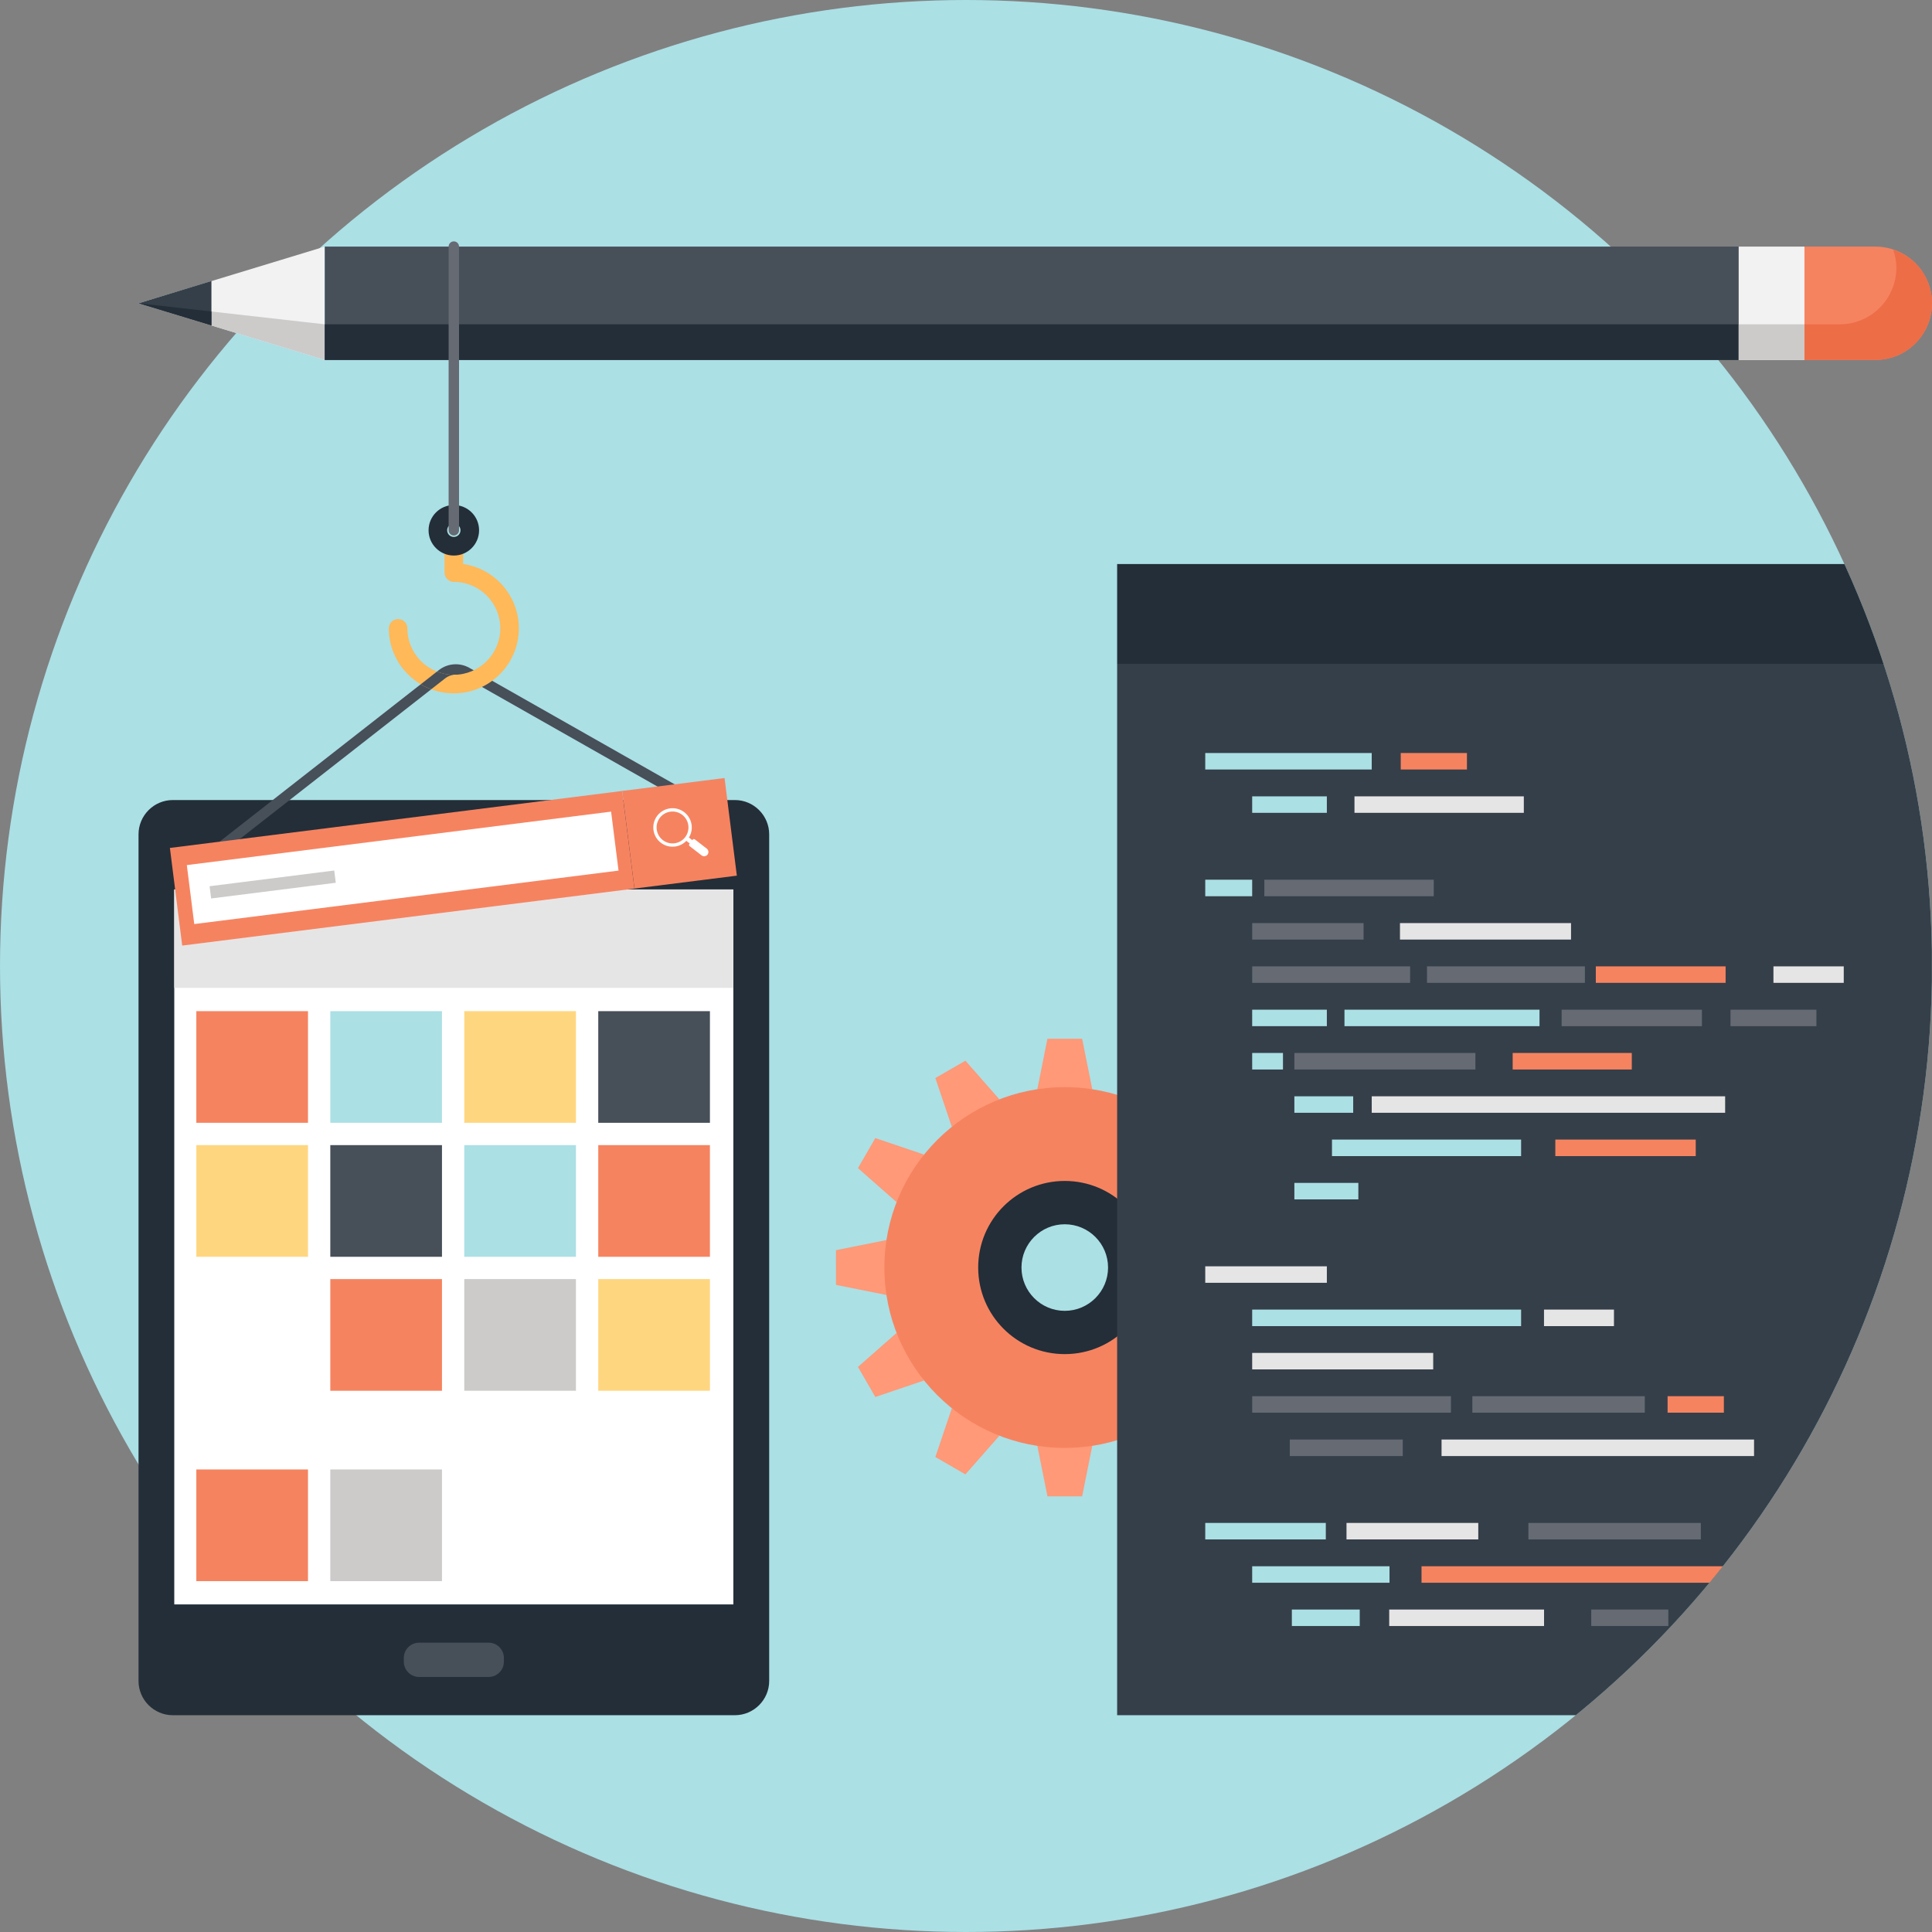 <?xml version="1.0" encoding="UTF-8" standalone="no"?>
<!-- Generator: Adobe Illustrator 16.0.5, SVG Export Plug-In . SVG Version: 6.00 Build 0)  -->

<svg
   xmlns:dc="http://purl.org/dc/elements/1.1/"
   xmlns:cc="http://creativecommons.org/ns#"
   xmlns:rdf="http://www.w3.org/1999/02/22-rdf-syntax-ns#"
   xmlns:svg="http://www.w3.org/2000/svg"
   xmlns="http://www.w3.org/2000/svg"
   xmlns:xlink="http://www.w3.org/1999/xlink"
   xmlns:sodipodi="http://sodipodi.sourceforge.net/DTD/sodipodi-0.dtd"
   xmlns:inkscape="http://www.inkscape.org/namespaces/inkscape"
   version="1.1"
   id="Layer_1"
   x="0px"
   y="0px"
   width="260"
   height="260"
   viewBox="0 0 260 260"
   enable-background="new 0 0 1000 1000"
   xml:space="preserve"
   inkscape:version="0.48.5 r10040"
   sodipodi:docname="Fundamentals.svg"><rect x="0" y="0" width="260" height="260" fill="#808080" stroke="none"/><defs
   id="defs221" /><sodipodi:namedview
   pagecolor="#ffffff"
   bordercolor="#666666"
   borderopacity="1"
   objecttolerance="10"
   gridtolerance="10"
   guidetolerance="10"
   inkscape:pageopacity="0"
   inkscape:pageshadow="2"
   inkscape:window-width="1280"
   inkscape:window-height="962"
   id="namedview219"
   showgrid="false"
   inkscape:zoom="0.236"
   inkscape:cx="500"
   inkscape:cy="500"
   inkscape:window-x="-8"
   inkscape:window-y="-8"
   inkscape:window-maximized="1"
   inkscape:current-layer="Layer_1" />
<circle
   cx="267.197"
   cy="215.356"
   r="130"
   id="circle3"
   sodipodi:cx="267.19699"
   sodipodi:cy="215.356"
   sodipodi:rx="130"
   sodipodi:ry="130"
   transform="matrix(1,0,0,1,-137.196,-85.356)"
   style="fill:#abe0e5" />
<polygon
   points="180.902,133.798 155.84,126.171 180.902,118.542 "
   id="polygon5"
   transform="matrix(1,0,0,1,-137.196,-85.356)"
   style="fill:#f2f2f2" />
<polygon
   points="155.84,126.171 180.902,133.798 180.902,129.001 "
   id="polygon7"
   transform="matrix(1,0,0,1,-137.196,-85.356)"
   style="fill:#cccbca" />
<rect
   x="43.705"
   y="33.186"
   width="190.28"
   height="15.256"
   id="rect9"
   style="fill:#474f59" />
<rect
   x="43.705"
   y="43.645"
   width="190.28"
   height="4.797"
   id="rect11"
   style="fill:#232e38" />
<polygon
   points="165.648,129.152 155.84,126.171 165.648,123.172 "
   id="polygon13"
   transform="matrix(1,0,0,1,-137.196,-85.356)"
   style="fill:#353f49" />
<polygon
   points="165.648,129.152 155.84,126.171 165.648,127.278 "
   id="polygon15"
   transform="matrix(1,0,0,1,-137.196,-85.356)"
   style="fill:#232e38" />
<rect
   x="233.986"
   y="33.186"
   width="8.853"
   height="15.256"
   id="rect17"
   style="fill:#f2f2f2" />
<rect
   x="233.986"
   y="43.645"
   width="8.853"
   height="4.797"
   id="rect19"
   style="fill:#cccbca" />
<path
   d="m 252.371,48.442 c 1.951,0 3.905,-0.745 5.395,-2.234 1.49,-1.489 2.233,-3.441 2.233,-5.395 l 0,0 c 0,-1.951 -0.744,-3.904 -2.233,-5.393 -1.489,-1.49 -3.443,-2.234 -5.395,-2.234 h -9.533 v 15.256 h 9.533 z"
   id="path21"
   inkscape:connector-curvature="0"
   style="fill:#f68360" />
<path
   d="m 257.766,35.42 c -0.866,-0.867 -1.896,-1.45 -2.983,-1.813 0.259,0.782 0.42,1.592 0.42,2.408 0,1.952 -0.744,3.904 -2.234,5.395 -1.488,1.488 -3.441,2.234 -5.393,2.234 h -4.737 v 4.797 h 9.533 c 1.951,0 3.905,-0.745 5.395,-2.234 C 259.257,44.718 260,42.766 260,40.812 c -10e-4,-1.95 -0.745,-3.903 -2.234,-5.392 z"
   id="path23"
   inkscape:connector-curvature="0"
   style="fill:#ed6d47" />
<g
   id="g25"
   transform="matrix(1,0,0,1,-137.196,-85.356)">
	<g
   id="g27">
		<polygon
   points="278.155,225.143 276.793,231.938 284.189,231.938 282.826,225.143 "
   id="polygon29"
   style="fill:#ff9978" />
		<polygon
   points="263.071,230.436 265.288,237.006 271.695,233.306 267.118,228.099 "
   id="polygon31"
   style="fill:#ff9978" />
		<polygon
   points="252.656,242.559 257.861,247.141 261.559,240.735 254.991,238.514 "
   id="polygon33"
   style="fill:#ff9978" />
		<polygon
   points="249.699,258.271 256.496,259.634 256.496,252.236 249.695,253.599 "
   id="polygon35"
   style="fill:#ff9978" />
		<polygon
   points="254.992,273.357 261.559,271.134 257.861,264.73 252.656,269.31 "
   id="polygon37"
   style="fill:#ff9978" />
		<polygon
   points="267.118,283.771 271.695,278.564 265.291,274.867 263.071,281.435 "
   id="polygon39"
   style="fill:#ff9978" />
		<polygon
   points="282.826,286.728 284.189,279.933 276.794,279.933 278.158,286.728 "
   id="polygon41"
   style="fill:#ff9978" />
		<polygon
   points="297.911,281.435 295.692,274.867 289.286,278.564 293.867,283.771 "
   id="polygon43"
   style="fill:#ff9978" />
		<polygon
   points="308.326,269.31 303.121,264.73 299.423,271.134 305.992,273.357 "
   id="polygon45"
   style="fill:#ff9978" />
		<polygon
   points="311.283,253.599 304.488,252.236 304.488,259.634 311.285,258.271 "
   id="polygon47"
   style="fill:#ff9978" />
		<polygon
   points="305.992,238.514 299.423,240.735 303.121,247.139 308.326,242.559 "
   id="polygon49"
   style="fill:#ff9978" />
		<polygon
   points="293.864,228.102 289.286,233.306 295.692,237.002 297.911,230.436 "
   id="polygon51"
   style="fill:#ff9978" />
	</g>
</g>
<path
   d="m 143.292,146.303 c -13.41,0 -24.277,10.867 -24.277,24.276 0,13.412 10.867,24.277 24.277,24.277 13.412,0 24.277,-10.865 24.277,-24.277 0.001,-13.409 -10.865,-24.276 -24.277,-24.276 z m 0,31.001 c -3.706,0 -6.723,-3.016 -6.723,-6.725 0,-3.707 3.017,-6.724 6.723,-6.724 3.709,0 6.724,3.017 6.724,6.724 0,3.709 -3.015,6.725 -6.724,6.725 z"
   id="path53"
   inkscape:connector-curvature="0"
   style="fill:#f68360" />
<path
   d="m 143.292,158.926 c -6.438,0 -11.652,5.215 -11.652,11.653 0,6.439 5.214,11.652 11.652,11.652 6.438,0 11.653,-5.213 11.653,-11.652 10e-4,-6.438 -5.215,-11.653 -11.653,-11.653 z m 0,17.481 c -3.214,0 -5.826,-2.611 -5.826,-5.828 0,-3.213 2.612,-5.823 5.826,-5.823 3.213,0 5.826,2.61 5.826,5.823 0,3.217 -2.613,5.828 -5.826,5.828 z"
   id="path55"
   inkscape:connector-curvature="0"
   style="fill:#232e38" />
<path
   d="m 18.643,112.286 c 0,-2.541 2.071,-4.62 4.615,-4.62 h 75.643 c 2.537,0 4.613,2.079 4.613,4.62 v 113.928 c 0,2.539 -2.076,4.611 -4.613,4.611 H 23.258 c -2.544,0 -4.615,-2.072 -4.615,-4.611 V 112.286 z"
   id="path57"
   inkscape:connector-curvature="0"
   style="fill:#232e38" />
<path
   d="m 56.397,225.679 c -1.128,0 -2.053,-0.922 -2.053,-2.055 v -0.508 c 0,-1.133 0.925,-2.055 2.053,-2.055 h 9.364 c 1.127,0 2.053,0.922 2.053,2.055 v 0.508 c 0,1.133 -0.926,2.055 -2.053,2.055 H 56.397 z"
   id="path59"
   inkscape:connector-curvature="0"
   style="fill:#474f59" />
<path
   d="m 61.069,115.795 c -1.168,0 -2.101,-0.94 -2.101,-2.118 0,-1.154 0.933,-2.112 2.101,-2.112 1.165,0 2.117,0.958 2.117,2.112 0,1.178 -0.952,2.118 -2.117,2.118 z"
   id="path61"
   inkscape:connector-curvature="0"
   style="fill:#474f59" />
<path
   d="m 61.076,114.567 c -0.49,0 -0.877,-0.396 -0.877,-0.887 0,-0.486 0.387,-0.88 0.877,-0.88 0.488,0 0.885,0.394 0.885,0.88 0,0.491 -0.396,0.887 -0.885,0.887 z"
   id="path63"
   inkscape:connector-curvature="0"
   style="fill:#d9d8d7" />
<rect
   x="23.453"
   y="119.698"
   width="75.238"
   height="96.217"
   id="rect65"
   style="fill:#ffffff" />
<g
   id="g67"
   transform="matrix(1,0,0,1,-137.196,-85.356)">
	<rect
   x="163.617"
   y="221.434"
   width="15.027"
   height="15.024"
   id="rect69"
   style="fill:#f68360" />
	<rect
   x="181.647"
   y="221.434"
   width="15.028"
   height="15.024"
   id="rect71"
   style="fill:#abe0e5" />
	<rect
   x="199.677"
   y="221.434"
   width="15.028"
   height="15.024"
   id="rect73"
   style="fill:#ffd680" />
	<rect
   x="217.707"
   y="221.434"
   width="15.028"
   height="15.024"
   id="rect75"
   style="fill:#474f59" />
	<rect
   x="163.617"
   y="239.461"
   width="15.027"
   height="15.028"
   id="rect77"
   style="fill:#ffd680" />
	<rect
   x="181.647"
   y="239.461"
   width="15.028"
   height="15.028"
   id="rect79"
   style="fill:#474f59" />
	<rect
   x="199.677"
   y="239.461"
   width="15.028"
   height="15.028"
   id="rect81"
   style="fill:#abe0e5" />
	<rect
   x="217.707"
   y="239.461"
   width="15.028"
   height="15.028"
   id="rect83"
   style="fill:#f68360" />
	<rect
   x="181.647"
   y="257.49"
   width="15.028"
   height="15.029"
   id="rect85"
   style="fill:#f68360" />
	<rect
   x="199.677"
   y="257.49"
   width="15.028"
   height="15.029"
   id="rect87"
   style="fill:#cccbca" />
	<rect
   x="217.707"
   y="257.49"
   width="15.028"
   height="15.029"
   id="rect89"
   style="fill:#ffd680" />
	<rect
   x="163.617"
   y="283.109"
   width="15.027"
   height="15.029"
   id="rect91"
   style="fill:#f68360" />
	<rect
   x="181.647"
   y="283.109"
   width="15.028"
   height="15.029"
   id="rect93"
   style="fill:#cccbca" />
</g>
<rect
   x="23.453"
   y="119.698"
   width="75.238"
   height="13.245"
   id="rect95"
   style="fill:#e6e5e5" />
<g
   id="g97"
   transform="matrix(1,0,0,1,-137.196,-85.356)">
	<path
   d="m 166.764,200.193 c -0.209,0 -0.414,-0.093 -0.553,-0.269 -0.238,-0.305 -0.184,-0.744 0.121,-0.982 l 29.924,-23.408 c 0.579,-0.452 1.273,-0.721 2.007,-0.775 0.731,-0.051 1.459,0.109 2.099,0.473 l 28.103,15.947 c 0.336,0.19 0.454,0.617 0.263,0.954 -0.19,0.336 -0.617,0.454 -0.954,0.263 l -28.102,-15.947 c -0.397,-0.225 -0.846,-0.326 -1.306,-0.293 -0.455,0.033 -0.887,0.201 -1.246,0.482 l -29.926,23.406 c -0.128,0.101 -0.28,0.149 -0.43,0.149 z"
   id="path99"
   inkscape:connector-curvature="0"
   style="fill:#474f59" />
	<g
   id="g101">
		
			<rect
   x="160.705"
   y="195.574"
   transform="matrix(0.992,-0.125,0.125,0.992,-23.805,25.547)"
   width="61.351"
   height="13.245"
   id="rect103"
   style="fill:#f68360" />
		
			<rect
   x="187.38"
   y="173.418"
   transform="matrix(0.125,0.992,-0.992,0.125,368.043,-12.977)"
   width="8"
   height="57.557"
   id="rect105"
   style="fill:#ffffff" />
		
			<rect
   x="165.484"
   y="203.568"
   transform="matrix(0.992,-0.125,0.125,0.992,-24.204,23.366)"
   width="16.908"
   height="1.66"
   id="rect107"
   style="fill:#cccbca" />
		
			<rect
   x="221.759"
   y="190.866"
   transform="matrix(0.992,-0.125,0.125,0.992,-22.919,30.177)"
   width="13.889"
   height="13.244"
   id="rect109"
   style="fill:#f68360" />
		<path
   d="m 232.309,199.562 -1.608,-1.248 c -0.042,-0.031 -0.093,-0.048 -0.147,-0.041 -0.056,0.008 -0.103,0.035 -0.134,0.076 l -0.055,0.072 -0.456,-0.355 c 0.297,-0.484 0.438,-1.068 0.361,-1.68 -0.179,-1.418 -1.474,-2.424 -2.893,-2.244 -1.419,0.18 -2.423,1.475 -2.244,2.893 0.18,1.42 1.474,2.426 2.893,2.246 0.607,-0.076 1.141,-0.359 1.535,-0.768 l 0.457,0.354 -0.056,0.072 c -0.031,0.039 -0.048,0.091 -0.04,0.146 0.006,0.055 0.035,0.104 0.075,0.134 l 1.609,1.248 c 0.116,0.089 0.265,0.135 0.423,0.114 0.156,-0.02 0.291,-0.1 0.381,-0.216 0.09,-0.116 0.137,-0.265 0.117,-0.423 -0.02,-0.156 -0.103,-0.291 -0.218,-0.38 z m -4.34,-0.72 c -1.175,0.147 -2.248,-0.687 -2.396,-1.863 -0.148,-1.175 0.685,-2.247 1.859,-2.396 1.177,-0.148 2.25,0.684 2.398,1.858 0.149,1.177 -0.684,2.252 -1.861,2.401 z"
   id="path111"
   inkscape:connector-curvature="0"
   style="fill:#ffffff" />
	</g>
</g>
<g
   id="g113"
   transform="matrix(1,0,0,1,-137.196,-85.356)">
	<g
   id="g115">
		<path
   d="m 198.27,178.665 c -4.824,0 -8.75,-3.926 -8.75,-8.75 0,-0.69 0.56,-1.25 1.25,-1.25 0.69,0 1.25,0.56 1.25,1.25 0,3.446 2.804,6.25 6.25,6.25 3.446,0 6.25,-2.804 6.25,-6.25 0,-3.446 -2.804,-6.25 -6.25,-6.25 -0.69,0 -1.25,-0.561 -1.25,-1.25 v -3.546 c 0,-0.69 0.56,-1.25 1.25,-1.25 0.69,0 1.25,0.56 1.25,1.25 v 2.384 c 4.234,0.609 7.5,4.262 7.5,8.662 0,4.824 -3.926,8.75 -8.75,8.75 z"
   id="path117"
   inkscape:connector-curvature="0"
   style="fill:#ffb959" />
		<path
   d="m 198.27,160.119 c -1.875,0 -3.399,-1.525 -3.399,-3.4 0,-1.874 1.524,-3.399 3.399,-3.399 1.875,0 3.399,1.525 3.399,3.399 0,1.875 -1.524,3.4 -3.399,3.4 z m 0,-4.3 c -0.496,0 -0.899,0.403 -0.899,0.899 0,0.497 0.403,0.9 0.899,0.9 0.496,0 0.899,-0.403 0.899,-0.9 0,-0.495 -0.403,-0.899 -0.899,-0.899 z"
   id="path119"
   inkscape:connector-curvature="0"
   style="fill:#232e38" />
	</g>
	<path
   d="m 198.27,157.419 c -0.387,0 -0.7,-0.313 -0.7,-0.699 v -38.178 c 0,-0.387 0.313,-0.701 0.7,-0.701 0.387,0 0.7,0.314 0.7,0.701 v 38.178 c 0,0.386 -0.314,0.699 -0.7,0.699 z"
   id="path121"
   inkscape:connector-curvature="0"
   style="fill:#656a73" />
</g>
<path
   d="m 61.071,90.809 c -0.42,0.05 -0.82,0.21 -1.15,0.47 l -1.891,1.479 c -0.5,-0.18 -0.969,-0.409 -1.409,-0.67 l 2.18,-1.709 c 0.699,0.28 1.469,0.43 2.27,0.43 z"
   id="path123"
   inkscape:connector-curvature="0"
   style="fill:#474f59" />
<g
   id="g125"
   transform="matrix(1,0,0,1,-137.196,-85.356)">
	<defs
   id="defs127">
		<circle
   id="SVGID_1_"
   cx="267.197"
   cy="215.356"
   r="130"
   sodipodi:cx="267.19699"
   sodipodi:cy="215.356"
   sodipodi:rx="130"
   sodipodi:ry="130" />
	</defs>
	<clipPath
   id="SVGID_2_">
		<use
   xlink:href="#SVGID_1_"
   overflow="visible"
   id="use131"
   style="overflow:visible"
   x="0"
   y="0"
   width="1000"
   height="1000" />
	</clipPath>
	<rect
   x="287.535"
   y="174.69"
   clip-path="url(#SVGID_2_)"
   width="109.646"
   height="141.491"
   id="rect133"
   style="fill:#353f49" />
	<rect
   x="299.393"
   y="186.691"
   clip-path="url(#SVGID_2_)"
   width="22.404"
   height="2.221"
   id="rect135"
   style="fill:#abe0e5" />
	<rect
   x="299.393"
   y="203.745"
   clip-path="url(#SVGID_2_)"
   width="6.316"
   height="2.221"
   id="rect137"
   style="fill:#abe0e5" />
	<rect
   x="325.702"
   y="186.691"
   clip-path="url(#SVGID_2_)"
   width="8.909"
   height="2.221"
   id="rect139"
   style="fill:#f68360" />
	<rect
   x="307.344"
   y="203.745"
   clip-path="url(#SVGID_2_)"
   width="22.8"
   height="2.221"
   id="rect141"
   style="fill:#656a73" />
	<rect
   x="305.709"
   y="192.521"
   clip-path="url(#SVGID_2_)"
   width="10.049"
   height="2.22"
   id="rect143"
   style="fill:#abe0e5" />
	<rect
   x="305.709"
   y="221.232"
   clip-path="url(#SVGID_2_)"
   width="10.049"
   height="2.219"
   id="rect145"
   style="fill:#abe0e5" />
	<rect
   x="299.393"
   y="255.769"
   clip-path="url(#SVGID_2_)"
   width="16.365"
   height="2.221"
   id="rect147"
   style="fill:#e6e5e5" />
	<rect
   x="305.709"
   y="227.063"
   clip-path="url(#SVGID_2_)"
   width="4.144"
   height="2.221"
   id="rect149"
   style="fill:#abe0e5" />
	<rect
   x="318.129"
   y="221.232"
   clip-path="url(#SVGID_2_)"
   width="26.248"
   height="2.219"
   id="rect151"
   style="fill:#abe0e5" />
	<rect
   x="316.449"
   y="238.717"
   clip-path="url(#SVGID_2_)"
   width="25.451"
   height="2.221"
   id="rect153"
   style="fill:#abe0e5" />
	<rect
   x="311.049"
   y="301.96"
   clip-path="url(#SVGID_2_)"
   width="9.135"
   height="2.221"
   id="rect155"
   style="fill:#abe0e5" />
	<rect
   x="344.981"
   y="261.595"
   clip-path="url(#SVGID_2_)"
   width="9.415"
   height="2.223"
   id="rect157"
   style="fill:#e6e5e5" />
	<rect
   x="318.402"
   y="290.304"
   clip-path="url(#SVGID_2_)"
   width="17.734"
   height="2.221"
   id="rect159"
   style="fill:#e6e5e5" />
	<rect
   x="324.149"
   y="301.96"
   clip-path="url(#SVGID_2_)"
   width="20.839"
   height="2.221"
   id="rect161"
   style="fill:#e6e5e5" />
	<rect
   x="361.613"
   y="273.251"
   clip-path="url(#SVGID_2_)"
   width="7.574"
   height="2.217"
   id="rect163"
   style="fill:#f68360" />
	<rect
   x="346.504"
   y="238.717"
   clip-path="url(#SVGID_2_)"
   width="18.896"
   height="2.221"
   id="rect165"
   style="fill:#f68360" />
	<rect
   x="347.355"
   y="221.232"
   clip-path="url(#SVGID_2_)"
   width="18.88"
   height="2.219"
   id="rect167"
   style="fill:#656a73" />
	<rect
   x="370.079"
   y="221.232"
   clip-path="url(#SVGID_2_)"
   width="11.559"
   height="2.219"
   id="rect169"
   style="fill:#656a73" />
	<rect
   x="305.709"
   y="209.577"
   clip-path="url(#SVGID_2_)"
   width="14.99"
   height="2.22"
   id="rect171"
   style="fill:#656a73" />
	<rect
   x="305.709"
   y="215.404"
   clip-path="url(#SVGID_2_)"
   width="21.257"
   height="2.221"
   id="rect173"
   style="fill:#656a73" />
	<rect
   x="311.387"
   y="227.063"
   clip-path="url(#SVGID_2_)"
   width="24.363"
   height="2.221"
   id="rect175"
   style="fill:#656a73" />
	<rect
   x="305.709"
   y="267.425"
   clip-path="url(#SVGID_2_)"
   width="24.361"
   height="2.219"
   id="rect177"
   style="fill:#e6e5e5" />
	<rect
   x="305.709"
   y="273.251"
   clip-path="url(#SVGID_2_)"
   width="26.75"
   height="2.217"
   id="rect179"
   style="fill:#656a73" />
	<rect
   x="328.498"
   y="296.138"
   clip-path="url(#SVGID_2_)"
   width="47.358"
   height="2.217"
   id="rect181"
   style="fill:#f68360" />
	<rect
   x="351.336"
   y="301.96"
   clip-path="url(#SVGID_2_)"
   width="10.373"
   height="2.221"
   id="rect183"
   style="fill:#656a73" />
	<rect
   x="335.336"
   y="273.251"
   clip-path="url(#SVGID_2_)"
   width="23.207"
   height="2.217"
   id="rect185"
   style="fill:#656a73" />
	<rect
   x="342.882"
   y="290.304"
   clip-path="url(#SVGID_2_)"
   width="23.204"
   height="2.221"
   id="rect187"
   style="fill:#656a73" />
	<rect
   x="311.387"
   y="232.891"
   clip-path="url(#SVGID_2_)"
   width="7.916"
   height="2.219"
   id="rect189"
   style="fill:#abe0e5" />
	<rect
   x="311.387"
   y="244.545"
   clip-path="url(#SVGID_2_)"
   width="8.61"
   height="2.219"
   id="rect191"
   style="fill:#abe0e5" />
	<rect
   x="305.709"
   y="261.595"
   clip-path="url(#SVGID_2_)"
   width="36.191"
   height="2.223"
   id="rect193"
   style="fill:#abe0e5" />
	<rect
   x="299.393"
   y="290.304"
   clip-path="url(#SVGID_2_)"
   width="16.225"
   height="2.221"
   id="rect195"
   style="fill:#abe0e5" />
	<rect
   x="305.709"
   y="296.136"
   clip-path="url(#SVGID_2_)"
   width="18.482"
   height="2.219"
   id="rect197"
   style="fill:#abe0e5" />
	<rect
   x="321.797"
   y="232.891"
   clip-path="url(#SVGID_2_)"
   width="47.561"
   height="2.219"
   id="rect199"
   style="fill:#e6e5e5" />
	<rect
   x="310.77"
   y="279.08"
   clip-path="url(#SVGID_2_)"
   width="15.206"
   height="2.223"
   id="rect201"
   style="fill:#656a73" />
	<rect
   x="331.193"
   y="279.08"
   clip-path="url(#SVGID_2_)"
   width="42.055"
   height="2.223"
   id="rect203"
   style="fill:#e6e5e5" />
	<rect
   x="340.765"
   y="227.063"
   clip-path="url(#SVGID_2_)"
   width="16.031"
   height="2.221"
   id="rect205"
   style="fill:#f68360" />
	<rect
   x="329.232"
   y="215.404"
   clip-path="url(#SVGID_2_)"
   width="21.252"
   height="2.221"
   id="rect207"
   style="fill:#656a73" />
	<rect
   x="351.955"
   y="215.404"
   clip-path="url(#SVGID_2_)"
   width="17.466"
   height="2.221"
   id="rect209"
   style="fill:#f68360" />
	<rect
   x="375.859"
   y="215.404"
   clip-path="url(#SVGID_2_)"
   width="9.461"
   height="2.221"
   id="rect211"
   style="fill:#e6e5e5" />
	<rect
   x="325.598"
   y="209.577"
   clip-path="url(#SVGID_2_)"
   width="23.021"
   height="2.22"
   id="rect213"
   style="fill:#e6e5e5" />
	<rect
   x="319.475"
   y="192.521"
   clip-path="url(#SVGID_2_)"
   width="22.791"
   height="2.22"
   id="rect215"
   style="fill:#e6e5e5" />
	<rect
   x="287.535"
   y="161.259"
   clip-path="url(#SVGID_2_)"
   width="109.646"
   height="13.432"
   id="rect217"
   style="fill:#232e38" />
</g>
</svg>